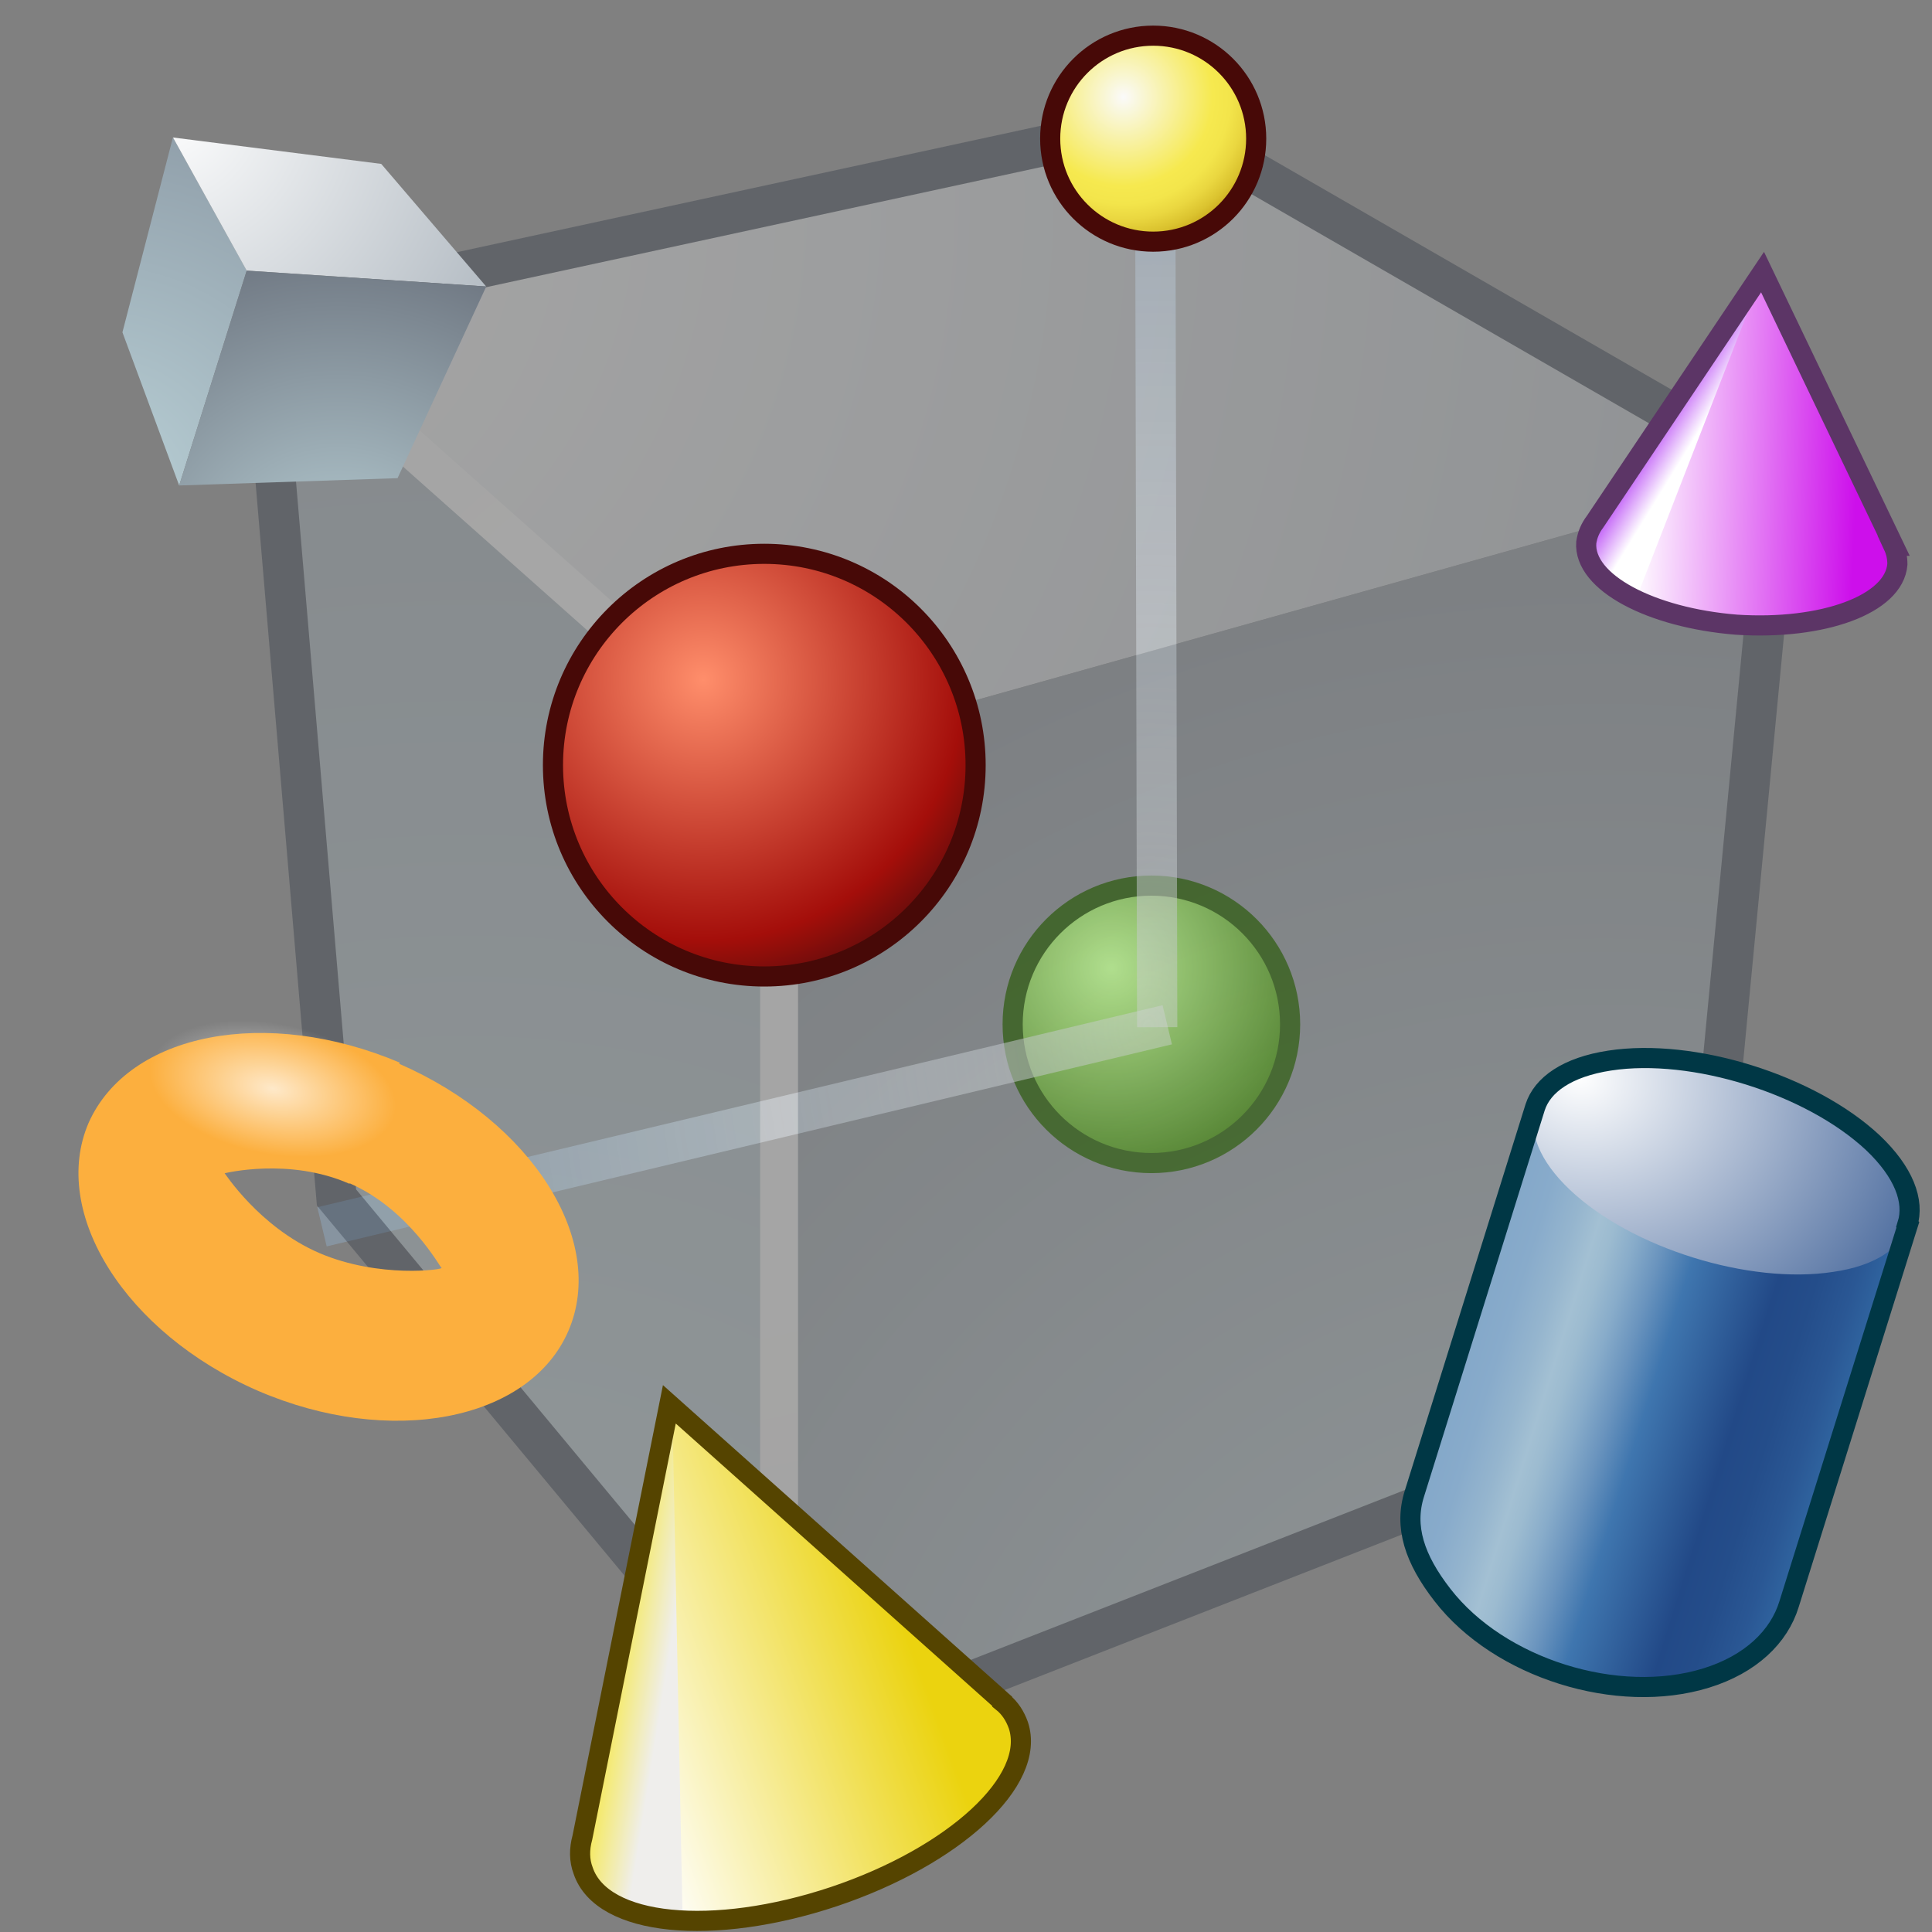 <svg xmlns="http://www.w3.org/2000/svg" width="48" height="48" xmlns:xlink="http://www.w3.org/1999/xlink"><rect width="100%" height="100%" fill="#808080" stroke="none"/><defs><linearGradient id="p" x1="103.99" x2="118.07" y1="229.561" y2="229.189" gradientUnits="userSpaceOnUse"><stop offset="0" stop-color="#fff"/><stop offset="1" stop-color="#cd0feb"/></linearGradient><linearGradient id="o" x1="107.77" x2="105.604" y1="228.699" y2="227.569" gradientUnits="userSpaceOnUse"><stop offset="0" stop-color="#fff"/><stop offset="1" stop-color="#bb4ff6"/></linearGradient><radialGradient id="n" cx="-64.877" cy="220.876" r="14.119" fx="-64.877" fy="220.876" gradientTransform="matrix(-1 0 0 1 55.359 0)" gradientUnits="userSpaceOnUse"><stop offset="0" stop-color="#c3ff88"/><stop offset="1" stop-color="#3f7c05"/></radialGradient><radialGradient id="a" cx="114.888" cy="165.633" r="36.407" fx="114.888" fy="165.633" gradientUnits="userSpaceOnUse"><stop offset="0" stop-color="#efeeec" stop-opacity=".433"/><stop offset="1" stop-color="#8794A0"/></radialGradient><radialGradient id="h" cx="114.328" cy="171.99" r="55.614" gradientUnits="userSpaceOnUse" fy="171.99" fx="114.328"><stop offset=".006" stop-color="#fff"/><stop offset="1" stop-color="#EFEEEC"/></radialGradient><radialGradient id="g" cx="118.36" cy="201.173" r="25.109" gradientUnits="userSpaceOnUse" fy="201.173" fx="118.36"><stop offset="0" stop-color="#BABDB6"/><stop offset=".826" stop-color="#545652"/><stop offset="1" stop-color="#2D3335"/></radialGradient><radialGradient id="f" cx="114.324" cy="171.986" r="55.631" gradientUnits="userSpaceOnUse" fy="171.986" fx="114.324"><stop offset="0" stop-color="#fff"/><stop offset="1" stop-color="#EFEEEC"/></radialGradient><radialGradient id="e" cx="105.153" cy="165.035" r="24.157" gradientUnits="userSpaceOnUse" fy="165.035" fx="105.153"><stop offset="0" stop-color="#fff"/><stop offset="1" stop-color="#545652"/></radialGradient><radialGradient id="d" cx="137.673" cy="202.162" r="44.368" fx="137.673" fy="202.162" gradientUnits="userSpaceOnUse"><stop offset="0" stop-color="#BAD1D7"/><stop offset=".826" stop-color="#6D7580"/><stop offset="1" stop-color="#41454C"/></radialGradient><radialGradient id="c" cx="103.865" cy="160.998" r="62.509" fx="103.865" fy="160.998" gradientUnits="userSpaceOnUse"><stop offset="0" stop-color="#fff"/><stop offset="1" stop-color="#8794A0"/></radialGradient><radialGradient id="b" cx="110.686" cy="201.857" r="48.528" fx="110.686" fy="201.857" gradientUnits="userSpaceOnUse"><stop offset="0" stop-color="#BAD1D7"/><stop offset="1" stop-color="#8794A0"/></radialGradient><radialGradient id="x" cx="28.52" cy="25.868" r="17.591" xlink:href="#a" fx="28.52" fy="25.868" gradientTransform="matrix(1 .02 -.025 1.233 .66 -6.972)" gradientUnits="userSpaceOnUse"/><radialGradient id="y" cx="110.686" cy="201.857" r="48.528" xlink:href="#b" gradientUnits="userSpaceOnUse" fx="110.686" fy="201.857"/><radialGradient id="z" cx="103.865" cy="160.998" r="62.509" xlink:href="#c" gradientUnits="userSpaceOnUse" fx="103.865" fy="160.998"/><radialGradient id="A" cx="137.673" cy="202.162" r="44.368" xlink:href="#d" gradientUnits="userSpaceOnUse" fx="137.673" fy="202.162"/><radialGradient id="B" cx="105.153" cy="165.035" r="24.157" xlink:href="#e" gradientUnits="userSpaceOnUse" fx="105.153" fy="165.035"/><radialGradient id="C" cx="114.324" cy="171.986" r="55.631" xlink:href="#f" gradientUnits="userSpaceOnUse" fx="114.324" fy="171.986"/><radialGradient id="D" cx="118.36" cy="201.173" r="25.109" xlink:href="#g" gradientUnits="userSpaceOnUse" fx="118.36" fy="201.173"/><radialGradient id="E" cx="114.328" cy="171.99" r="55.614" xlink:href="#h" gradientUnits="userSpaceOnUse" fx="114.328" fy="171.99"/><linearGradient id="l" x1="103.99" x2="118.07" y1="229.561" y2="229.189" gradientUnits="userSpaceOnUse"><stop offset="0" stop-color="#fff"/><stop offset="1" stop-color="#EBD30F"/></linearGradient><linearGradient id="m" x1="107.77" x2="105.604" y1="228.699" y2="227.569" gradientUnits="userSpaceOnUse"><stop offset="0" stop-color="#EFEEEC"/><stop offset="1" stop-color="#F6E94F"/></linearGradient><linearGradient id="v" x1="105.57" x2="115.738" y1="226.415" y2="240.775" gradientUnits="userSpaceOnUse"><stop offset="0" stop-color="#FAFAFA"/><stop offset=".579" stop-color="#F6E94F"/><stop offset=".693" stop-color="#F3E54B"/><stop offset=".793" stop-color="#EAD740"/><stop offset=".888" stop-color="#DBC32F"/><stop offset=".98" stop-color="#C8A61A"/><stop offset="1" stop-color="#C3A016"/></linearGradient><radialGradient id="k" cx="-37.291" cy="214.005" r="19.446" gradientUnits="userSpaceOnUse" gradientTransform="matrix(-1 0 0 .847 55.653 28.519)" fy="214.005" fx="-37.291"><stop offset="0" stop-color="#fff"/><stop offset="1" stop-color="#224987"/></radialGradient><linearGradient id="j" x1="-100.206" x2="-83.826" y1="222.647" y2="222.647" gradientTransform="translate(191.69)" gradientUnits="userSpaceOnUse"><stop offset=".028" stop-color="#84A8C9"/><stop offset=".108" stop-color="#88ABCB"/><stop offset=".191" stop-color="#95B5CE"/><stop offset=".253" stop-color="#A3C0D3"/><stop offset=".294" stop-color="#9CBBD0"/><stop offset=".355" stop-color="#88ACCA"/><stop offset=".427" stop-color="#6A94BE"/><stop offset=".508" stop-color="#4177AF"/><stop offset=".511" stop-color="#3F76AF"/><stop offset=".736" stop-color="#224987"/><stop offset=".829" stop-color="#244D8A"/><stop offset=".924" stop-color="#2A5794"/><stop offset="1" stop-color="#3065A0"/></linearGradient><radialGradient id="i" cx="-64.877" cy="220.876" r="14.119" gradientUnits="userSpaceOnUse" gradientTransform="matrix(-1 0 0 1 55.359 0)" fy="220.876" fx="-64.877"><stop offset="0" stop-color="#ff8e6b"/><stop offset=".826" stop-color="#A40E0A"/><stop offset="1" stop-color="#660D0B"/></radialGradient><radialGradient id="F" cx="-64.877" cy="220.876" r="14.119" xlink:href="#i" gradientUnits="userSpaceOnUse" gradientTransform="matrix(-1 0 0 1 55.359 0)" fx="-64.877" fy="220.876"/><linearGradient id="G" x1="-100.206" x2="-83.826" y1="222.647" y2="222.647" xlink:href="#j" gradientUnits="userSpaceOnUse" gradientTransform="matrix(.565 .177 -.177 .565 132.227 -74.467)"/><radialGradient id="H" cx="-37.291" cy="214.005" r="19.446" xlink:href="#k" gradientUnits="userSpaceOnUse" gradientTransform="matrix(-.565 -.177 -.15 .479 50.328 -82.367)" fx="-37.291" fy="214.005"/><linearGradient id="I" x1="103.99" x2="118.07" y1="229.561" y2="229.189" xlink:href="#l" gradientUnits="userSpaceOnUse" gradientTransform="matrix(.542 -.181 .181 .542 -83.22 -63.382)"/><linearGradient id="J" x1="107.77" x2="105.604" y1="228.699" y2="227.569" xlink:href="#m" gradientUnits="userSpaceOnUse" gradientTransform="matrix(.542 -.181 .181 .542 -83.22 -63.382)"/><radialGradient id="w" cx="-64.877" cy="220.876" r="14.119" xlink:href="#n" gradientUnits="userSpaceOnUse" gradientTransform="matrix(-1 0 0 1 55.359 0)" fx="-64.877" fy="220.876"/><linearGradient id="L" x1="107.77" x2="105.604" y1="228.699" y2="227.569" xlink:href="#o" gradientUnits="userSpaceOnUse" gradientTransform="matrix(.387 .027 -.027 .387 6.658 -80.669)"/><linearGradient id="K" x1="103.99" x2="118.07" y1="229.561" y2="229.189" xlink:href="#p" gradientUnits="userSpaceOnUse" gradientTransform="matrix(.387 .027 -.027 .387 6.658 -80.669)"/><radialGradient id="s" cx="294.624" cy="80.627" r="48.777" fx="294.624" fy="80.627" gradientUnits="userSpaceOnUse"><stop offset="0" stop-color="#BAD1D7"/><stop offset=".826" stop-color="#6D7580"/><stop offset="1" stop-color="#41454C"/></radialGradient><radialGradient id="r" cx="257.459" cy="35.376" r="68.717" fx="257.459" fy="35.376" gradientUnits="userSpaceOnUse"><stop offset="0" stop-color="#fff"/><stop offset="1" stop-color="#8794A0"/></radialGradient><radialGradient id="q" cx="264.957" cy="80.291" r="53.348" fx="264.957" fy="80.291" gradientUnits="userSpaceOnUse"><stop offset="0" stop-color="#BAD1D7"/><stop offset="1" stop-color="#8794A0"/></radialGradient><radialGradient id="M" cx="264.957" cy="80.291" r="53.348" xlink:href="#q" gradientUnits="userSpaceOnUse" fx="264.957" fy="80.291"/><radialGradient id="N" cx="257.459" cy="35.376" r="68.717" xlink:href="#r" gradientUnits="userSpaceOnUse" fx="257.459" fy="35.376"/><radialGradient id="O" cx="294.624" cy="80.627" r="48.777" xlink:href="#s" gradientUnits="userSpaceOnUse" fx="294.624" fy="80.627"/><linearGradient x1="28.831" x2="27.864" y1="26.111" y2="18.499" gradientTransform="translate(54.142 -3.99)" xlink:href="#t" gradientUnits="userSpaceOnUse"/><linearGradient id="t"><stop offset="0"/><stop offset="1" stop-opacity="0"/></linearGradient><radialGradient cx="24.057" cy="12.669" r="10.413" xlink:href="#u" fx="24.057" fy="12.669" gradientTransform="matrix(1 0 0 .524 0 6.029)" gradientUnits="userSpaceOnUse"/><linearGradient id="u"><stop offset="0" stop-color="#fff" stop-opacity=".722"/><stop offset="1" stop-color="#fff" stop-opacity="0"/></linearGradient><radialGradient id="P" cx="24.057" cy="12.669" r="10.413" xlink:href="#u" gradientUnits="userSpaceOnUse" gradientTransform="matrix(1 0 0 .524 0 6.029)" fx="24.057" fy="12.669"/><radialGradient id="Q" cx="-64.877" cy="220.876" r="14.119" xlink:href="#v" gradientUnits="userSpaceOnUse" gradientTransform="matrix(-1 0 0 1 55.359 0)" fx="-64.877" fy="220.876"/></defs><g><circle cx="122.958" cy="224.694" r="9.443" fill="url(#w)" stroke="#2b5604" stroke-width="1.371" transform="matrix(.365 0 0 .365 -16.274 -56.564)"/><g fill="none" stroke="url(#x)"><path d="M29 25.46L8 30.48"/><path d="M28.6 25.5L42.2 35.5"/><path d="M28.7 3.3l.05 22.22"/></g><g opacity=".3"><path fill="url(#y)" d="M118.5 197.74l-10.9-13.13-1.8-20.94 11.9 10.56.8 23.52z" transform="matrix(1.046 0 0 1.046 -104.166 -163.352)"/><path fill="url(#z)" d="M141.84 167.45l-24.15 6.77-11.9-10.56 21.43-4.65 14.6 8.45z" transform="matrix(1.046 0 0 1.046 -104.166 -163.352)"/><path fill="url(#A)" d="M139.76 189.42l-21.26 8.32-.8-23.52 24.14-6.77-2.08 21.97z" transform="matrix(1.046 0 0 1.046 -104.166 -163.352)"/><g transform="matrix(1.046 0 0 1.046 -104.166 -163.352)"><radialGradient cx="105.153" cy="165.035" r="24.157" gradientUnits="userSpaceOnUse" fy="165.035" fx="105.153"><stop offset="0" stop-color="#fff"/><stop offset="1" stop-color="#545652"/></radialGradient><path fill="url(#B)" d="M117.7 174.22l-11.9-10.56" enable-background="new"/><radialGradient cx="114.324" cy="171.986" r="55.631" gradientUnits="userSpaceOnUse" fy="171.986" fx="114.324"><stop offset="0" stop-color="#fff"/><stop offset="1" stop-color="#EFEEEC"/></radialGradient><path fill="url(#C)" d="M105.5 164l11.88 10.56.6-.68-11.9-10.57-.6.7z"/></g><g transform="matrix(1.046 0 0 1.046 -104.166 -163.352)"><radialGradient cx="118.36" cy="201.173" r="25.109" gradientUnits="userSpaceOnUse" fy="201.173" fx="118.36"><stop offset="0" stop-color="#BABDB6"/><stop offset=".826" stop-color="#545652"/><stop offset="1" stop-color="#2D3335"/></radialGradient><path fill="url(#D)" d="M118.5 197.74l-.8-23.52" enable-background="new"/><radialGradient cx="114.328" cy="171.99" r="55.614" gradientUnits="userSpaceOnUse" fy="171.99" fx="114.328"><stop offset=".006" stop-color="#fff"/><stop offset="1" stop-color="#EFEEEC"/></radialGradient><path fill="url(#E)" d="M117.64 174.22h.9v23.52h-.9z"/></g><path fill="none" stroke="#192333" stroke-width="1.004" d="M6.5 7.83l22.4-4.85 15.3 8.82L42 34.78l-22.23 8.7L8.36 29.75 6.5 7.83z"/></g><circle cx="122.958" cy="224.694" r="9.443" fill="url(#F)" stroke="#470907" stroke-width=".899" transform="matrix(.556 0 0 .556 -49.376 -105.92)"/><g transform="matrix(1.177 0 0 1.177 -46.233 -245.095)"><radialGradient cx="-62.017" cy="217.679" r="17.176" gradientUnits="userSpaceOnUse" gradientTransform="matrix(-1 0 0 1 55.359 0)" fy="217.679" fx="-62.017"><stop offset="0" stop-color="#fff"/><stop offset="1" stop-color="#A42522"/></radialGradient></g><g><path fill="url(#G)" d="M47.6 30.02l-3.08 9.83c-.25.82-.96 1.5-2.06 1.84-2.2.68-5.13-.24-6.54-2.05-.7-.9-.96-1.7-.7-2.53l3.12-10" transform="translate(-.067)"/><path fill="url(#H)" d="M40.07 26.36c-2.08.32-2.53 1.75-1 3.2 1.53 1.45 4.46 2.36 6.54 2.04 2.1-.3 2.54-1.75 1-3.2-1.52-1.44-4.45-2.36-6.53-2.04z" transform="translate(-.067)"/><path fill="none" stroke="#003745" stroke-width=".5" d="M47.4 30.43l-2.95 9.42c-.25.82-.96 1.5-2.06 1.84-2.2.68-5.14-.24-6.55-2.06-.7-.9-.96-1.7-.7-2.52l3-9.6c.18-.56.8-1 1.85-1.16 2.08-.32 5 .6 6.54 2.04.77.73 1.04 1.45.86 2.03z"/></g><g><path fill="url(#I)" d="M25.2 42.3c.52 1.54-1.02 3.32-4.65 4.54-3.2 1.07-5.67.55-6.15-.9-.02-.06-.02-.13 0-.18L16.5 34.7c.03-.13.13-.16.23-.07l8.35 7.5c.04.05.07.1.1.16z" transform="translate(0 .337)"/><path fill="url(#J)" d="M16.7 34.54l.26 12.84c-1.7.02-2.6-1.04-2.57-1.62l2.2-11.2.1-.02z" transform="translate(0 .337)"/><path fill="none" stroke="#540" stroke-width=".5" d="M24.9 42.28c.2.16.32.36.4.58.46 1.38-1.6 3.26-4.58 4.26-3 1-5.76.74-6.23-.64-.1-.26-.1-.54-.02-.83l2.16-10.76 8.27 7.38z"/></g><g><path fill="url(#K)" d="M47.13 13.85c-.08 1.1-1.5 1.83-4.1 1.65-2.3-.17-3.7-1.13-3.62-2.17 0-.04.03-.1.05-.12l4.2-6.36c.06-.08.14-.07.18 0l3.28 6.9c.02.03.03.07.03.1z"/><path fill="url(#L)" d="M43.8 6.78l-3.16 8.12c-1.08-.43-1.37-1.33-1.2-1.7l4.32-6.43h.05z"/><path fill="none" stroke="#5c3566" stroke-width=".5" d="M47.04 13.56c.07.15.1.3.1.46-.08 1-1.86 1.64-4 1.5-2.12-.17-3.8-1.05-3.73-2.04.03-.2.1-.36.22-.52l4.16-6.2 3.26 6.8z"/></g><g><path fill="url(#M)" d="M273.55 75.76l-12-14.42-1.98-23.04 13.08 11.6.9 25.86z" transform="matrix(.204 .072 -.072 .204 -45.898 -23.089)"/><path fill="url(#N)" d="M299.2 42.47l-26.55 7.44-13.07-11.6 23.56-5.1 16.06 9.27z" transform="matrix(.204 .072 -.072 .204 -45.898 -23.089)"/><path fill="url(#O)" d="M296.92 66.62l-23.37 9.14-.9-25.85 26.55-7.43-2.28 24.15z" transform="matrix(.204 .072 -.072 .204 -45.898 -23.089)"/><path fill="none" stroke="#3f3131" stroke-width=".42.414" d="M4.3 3.5l5.16.73 2.6 3S10.6 10.43 9.85 12l-5.4.14L3 8.34z"/></g><g color="#000"><path fill="#fcaf3e" stroke="#934200" stroke-width=".3.682" d="M9.93 26.4C6.63 25 3.2 25.65 2.2 27.9c-.96 2.24.92 5.22 4.2 6.65 3.28 1.42 6.75.76 7.72-1.48.97-2.24-.9-5.2-4.2-6.64zm-1.24 3c1.48.65 2.25 2.1 2.28 2.1.06.04-1.55.27-3.04-.37-1.5-.65-2.35-2-2.35-1.98 0 0 1.6-.4 3.1.26z" overflow="visible"/><path fill="url(#P)" d="M34.47 12.67c0 3-4.66 5.46-10.4 5.46-5.76 0-10.43-2.45-10.43-5.46 0-3 4.67-5.46 10.42-5.46s10.4 2.46 10.4 5.47z" transform="matrix(.292 .057 -.057 .292 .474 21.976)" overflow="visible"/></g><circle cx="122.958" cy="224.694" r="9.443" fill="url(#Q)" stroke="#470907" stroke-width="1.844" transform="matrix(.271 0 0 .271 -4.671 -57.447)"/></g></svg>
